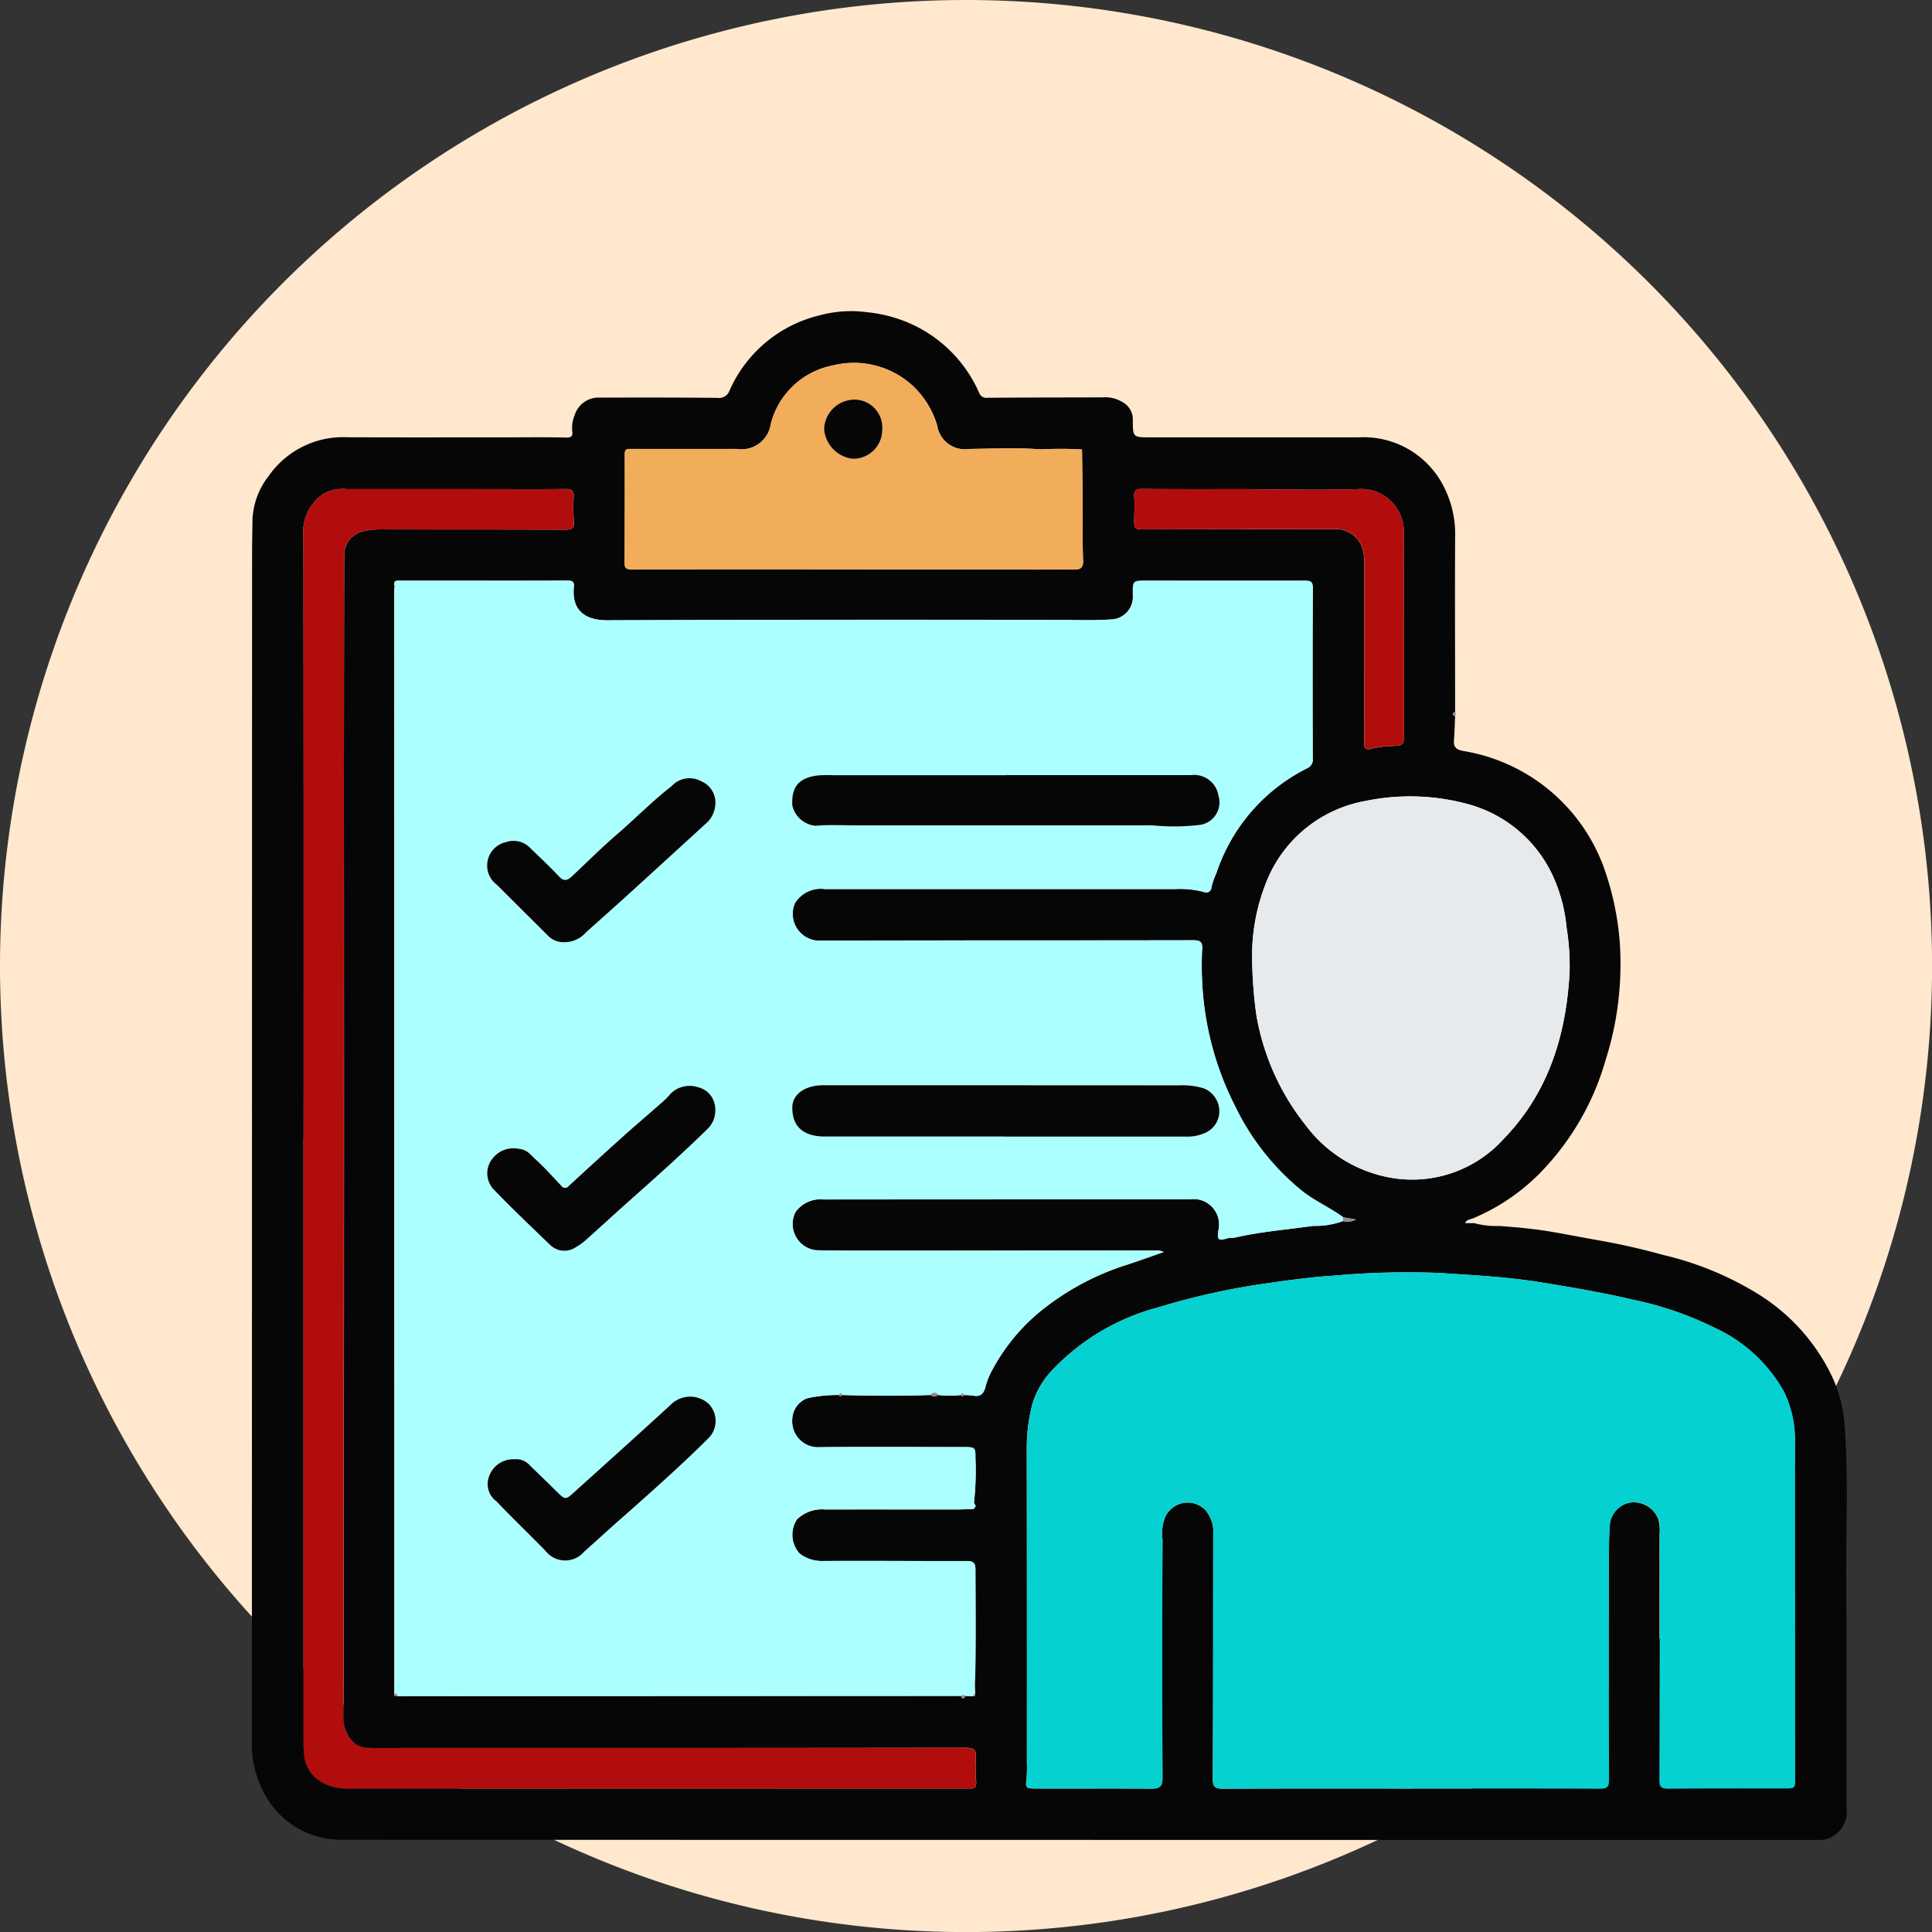 <svg id="Grupo_1003210" data-name="Grupo 1003210" xmlns="http://www.w3.org/2000/svg" xmlns:xlink="http://www.w3.org/1999/xlink" width="130.395" height="130.395" viewBox="0 0 130.395 130.395">
  <rect x="0" y="0" width="130.395" height="130.395" fill="#333333" stroke="none"/>
  <defs>
    <clipPath id="clip-path">
      <rect id="Rectángulo_353139" data-name="Rectángulo 353139" width="107.645" height="103.18" fill="none"/>
    </clipPath>
  </defs>
  <path id="Trazado_715029" data-name="Trazado 715029" d="M65.2,0A65.2,65.2,0,1,1,0,65.2,65.2,65.2,0,0,1,65.2,0" fill="#ffe8ce"/>
  <g id="Grupo_1003212" data-name="Grupo 1003212" transform="translate(17 21)">
    <g id="Grupo_1003211" data-name="Grupo 1003211" clip-path="url(#clip-path)">
      <path id="Trazado_715121" data-name="Trazado 715121" d="M82.436,61.538a5.844,5.844,0,0,0,1.79.206c1.1.086,2.2.179,3.286.358,1.145.19,2.284.42,3.428.619,1.469.254,2.916.593,4.354.988a21.518,21.518,0,0,1,6.319,2.6,13.272,13.272,0,0,1,5.049,5.621,9.338,9.338,0,0,1,.816,3.05c.3,3.619.1,7.247.131,10.87.037,5.058.016,10.116.023,15.174a1.922,1.922,0,0,1-2.19,2.158q-49.676,0-99.353-.01a5.86,5.86,0,0,1-5.4-3.43A7.049,7.049,0,0,1,0,96.283Q.008,56.321.013,16.359c0-.758.022-1.516.027-2.274a5.107,5.107,0,0,1,1.087-2.949,6.128,6.128,0,0,1,5.33-2.625c3.667.017,7.335.006,11,.006,1.247,0,2.494-.017,3.74.014.385.01.478-.114.424-.455a2.147,2.147,0,0,1,.16-1.04,1.687,1.687,0,0,1,1.718-1.2c2.638-.008,5.275-.01,7.913.017a.752.752,0,0,0,.823-.484A8.911,8.911,0,0,1,38.3.287,8.143,8.143,0,0,1,41.514.071a9.53,9.53,0,0,1,3.433,1.012A9.136,9.136,0,0,1,49.083,5.51a.519.519,0,0,0,.583.336c2.583-.018,5.167-.021,7.75-.026a2.228,2.228,0,0,1,1.314.3,1.337,1.337,0,0,1,.729,1.194c-.007,1.211,0,1.205,1.211,1.205q6.993,0,13.984,0a6.061,6.061,0,0,1,5.6,2.976,7,7,0,0,1,.955,3.744c-.018,3.938,0,7.876,0,11.814-.212.1-.215.193,0,.284-.025.551-.038,1.1-.08,1.653-.034.445.194.61.592.689a12.2,12.2,0,0,1,9.483,7.753,19.249,19.249,0,0,1,1.13,5.355,21.543,21.543,0,0,1-.066,3.368,20.934,20.934,0,0,1-.9,4.378,17.918,17.918,0,0,1-4.19,7.387,13.848,13.848,0,0,1-4.839,3.341c-.148.064-.335.062-.452.277ZM56.033,9.4c0-.1-.061-.077-.119-.069a25.25,25.25,0,0,0-2.661,0c-1.6-.124-3.213-.049-4.82-.028a1.9,1.9,0,0,1-2.185-1.6,6.024,6.024,0,0,0-1.619-2.639,5.861,5.861,0,0,0-5.409-1.4,5.376,5.376,0,0,0-4.194,3.931A2,2,0,0,1,32.713,9.3q-3.549,0-7.1,0c-.253,0-.446-.027-.445.341.008,2.456,0,4.912-.012,7.368,0,.329.126.421.453.42q8.235-.01,16.471,0c4.461,0,8.922,0,13.382.014.475,0,.657-.112.638-.629-.045-1.209-.017-2.42-.027-3.629-.01-1.262-.028-2.524-.043-3.786M48.7,93.484c.132,0,.1-.1.113-.173a7.3,7.3,0,0,1,.006-1.238c.043-2.384.02-4.769.014-7.153,0-.351-.1-.563-.549-.562-3.27.013-6.54-.022-9.809,0a2.431,2.431,0,0,1-1.509-.505,1.88,1.88,0,0,1-.171-2.316,2.435,2.435,0,0,1,1.9-.657c2.945-.008,5.89,0,8.835,0,.395,0,.789-.022,1.183-.034l.091-.111c.114-.141-.088-.22-.067-.338a19.921,19.921,0,0,0,.094-3.048c.012-.639-.051-.681-.715-.681-3.267,0-6.534-.026-9.8.008a1.746,1.746,0,0,1-1.849-1.888,1.563,1.563,0,0,1,1.005-1.416,9.564,9.564,0,0,1,2.137-.222c.071.109.142.112.215,0,1.988.062,3.976.067,5.964,0a.455.455,0,0,0,.54,0,6.206,6.206,0,0,0,1.519,0q.1.163.217.006a3.9,3.9,0,0,1,.59.035c.516.107.741-.136.858-.609a4.371,4.371,0,0,1,.377-.982,13.178,13.178,0,0,1,3.194-3.993,17.721,17.721,0,0,1,5.969-3.247c.834-.274,1.66-.573,2.49-.861a1.329,1.329,0,0,0-.615-.105q-9.345.007-18.691.013c-1.39,0-2.781,0-4.171-.028A1.78,1.78,0,0,1,36.695,60.8a2.056,2.056,0,0,1,1.885-.842q12.353-.01,24.705-.008A1.72,1.72,0,0,1,65.216,62.1c-.061.576.025.659.6.482.2-.061.393-.022.584-.067,1.718-.4,3.476-.526,5.215-.78a5.476,5.476,0,0,0,2.023-.321,1.181,1.181,0,0,0,.876-.11l-.877-.152c-.874-.637-1.875-1.076-2.732-1.742a16.755,16.755,0,0,1-4.554-5.748,20.622,20.622,0,0,1-2.233-8.634,18,18,0,0,1,.013-1.95c.032-.484-.107-.616-.608-.615-8.455.018-16.911,0-25.366.027a1.814,1.814,0,0,1-1.519-2.515,2.038,2.038,0,0,1,2.016-.969q11.843,0,23.686,0a6.271,6.271,0,0,1,1.912.2.348.348,0,0,0,.5-.3,4.956,4.956,0,0,1,.347-1,12.209,12.209,0,0,1,6.108-7.047.618.618,0,0,0,.384-.664c-.01-3.83-.016-7.66.007-11.49,0-.457-.156-.51-.546-.509-3.559.01-7.118,0-10.678,0-.927,0-.927,0-.923.926a1.529,1.529,0,0,1-1.507,1.691c-1.163.08-2.33.033-3.5.031q-15.23-.033-30.461.024c-1.414.005-2.417-.592-2.26-2.236.034-.361-.085-.446-.436-.444-2.566.015-5.131.008-7.7.008q-1.789,0-3.577,0c-.22,0-.465-.041-.394.317,0,.042,0,.084,0,.126,0,.108-.014.216-.014.324q0,28.635.008,57.27,0,8.533,0,17.066c-.023.168.062.2.2.165.09.006.18.017.269.017l14.741-.01,23.032-.008c.1.218.2.216.295,0l.54.023m29.559,6.226c4.245,0,8.491-.009,12.736.012.486,0,.6-.134.6-.6q-.023-7.314-.007-14.628c0-.848.01-1.7.066-2.544a1.682,1.682,0,0,1,1.3-1.525,1.778,1.778,0,0,1,1.983,1.107,3.009,3.009,0,0,1,.082,1.019c0,5.527,0,11.055-.02,16.582,0,.5.146.591.606.587,2.619-.023,5.239-.014,7.858-.015.694,0,.693,0,.693-.7q-.005-11.3-.007-22.594a7.5,7.5,0,0,0-.721-3.448A10.229,10.229,0,0,0,98.689,68.6a22.706,22.706,0,0,0-5.431-1.868c-2.1-.492-4.2-.85-6.327-1.192-2.263-.364-4.538-.474-6.812-.625A54.762,54.762,0,0,0,73,65.1c-1.473.094-2.928.289-4.377.5a47.627,47.627,0,0,0-7.457,1.641,15.169,15.169,0,0,0-7.187,4.272,5.692,5.692,0,0,0-1.308,2.272,11.7,11.7,0,0,0-.373,2.907q.023,10.622.009,21.243a8.975,8.975,0,0,1-.022,1.083c-.08.645-.056.694.6.694,2.62,0,5.239-.006,7.859.007.511,0,.715-.144.713-.71q-.032-8.047,0-16.095a2.967,2.967,0,0,1,.188-1.532,1.666,1.666,0,0,1,2.7-.474,2.288,2.288,0,0,1,.535,1.743c0,5.473,0,10.947-.025,16.42,0,.545.165.654.669.652,4.245-.018,8.491-.01,12.737-.01M67.517,44.084a29.894,29.894,0,0,0,.277,3.4,16.286,16.286,0,0,0,3.322,7.449A9.143,9.143,0,0,0,76.96,58.5a8.309,8.309,0,0,0,7.5-2.606c3.04-3.125,4.237-6.994,4.475-11.234a16.061,16.061,0,0,0-.2-3.047,10.845,10.845,0,0,0-.955-3.56,8.858,8.858,0,0,0-5.827-4.816,14.828,14.828,0,0,0-6.783-.181,8.866,8.866,0,0,0-6.583,5.188,13.373,13.373,0,0,0-1.067,5.835M3.486,55.811h0q0,20.106,0,40.211c0,.451-.005.905.038,1.353a2.339,2.339,0,0,0,1.067,1.831,3.381,3.381,0,0,0,1.955.506q20.813-.006,41.626,0c.09,0,.181-.006.271,0,.358.025.468-.135.442-.489a10.4,10.4,0,0,1-.02-1.57c.044-.544-.126-.692-.685-.691q-19.81.027-39.62.014a8.05,8.05,0,0,1-.864-.023,1.35,1.35,0,0,1-.872-.41,2.331,2.331,0,0,1-.636-1.8q.046-30.754.023-61.509,0-8.354.02-16.707a1.644,1.644,0,0,1,1.2-1.648,5.242,5.242,0,0,1,1.168-.15c4.191.01,8.383,0,12.574.02.51,0,.6-.155.562-.607a9.7,9.7,0,0,1-.017-1.57c.035-.473-.15-.572-.586-.567-1.843.02-3.686.007-5.528.006q-4.607,0-9.214,0a2.69,2.69,0,0,0-1.623.363,3.11,3.11,0,0,0-1.288,2.849q.029,20.295.013,40.59M67.611,12.027v-.015c-2.511,0-5.022.013-7.533-.012-.453,0-.556.142-.525.554.033.449.01.9,0,1.354-.011.824-.013.824.82.824q6.287-.007,12.574-.015a1.908,1.908,0,0,1,1.959,1.16,3.116,3.116,0,0,1,.173,1.17c0,4.01,0,8.021-.009,12.031,0,.437.079.57.548.439a6.857,6.857,0,0,1,1.389-.167c.71-.048.746-.071.747-.794q0-3.5,0-6.991c0-2.168-.014-4.335-.009-6.5a2.887,2.887,0,0,0-3.093-3.053c-2.346.078-4.7.019-7.045.019" transform="translate(0 0)" fill="#060607"/>
      <path id="Trazado_715122" data-name="Trazado 715122" d="M188.785,141.1h-.547c.116-.215.3-.214.452-.278l.1.278" transform="translate(-106.349 -79.559)" fill="#e7eaed"/>
      <path id="Trazado_715123" data-name="Trazado 715123" d="M186.467,62.471c-.219-.091-.217-.186,0-.284a.289.289,0,0,1,0,.284" transform="translate(-105.256 -35.134)" fill="#948897"/>
      <path id="Trazado_715124" data-name="Trazado 715124" d="M86.12,85.044a5.475,5.475,0,0,1-2.023.321c-1.739.255-3.5.384-5.216.78-.191.044-.385.006-.584.067-.577.177-.664.094-.6-.482a1.72,1.72,0,0,0-1.931-2.159q-12.353-.005-24.706.008a2.056,2.056,0,0,0-1.885.842,1.78,1.78,0,0,0,1.379,2.588c1.39.033,2.781.029,4.171.028q9.345,0,18.691-.013a1.33,1.33,0,0,1,.616.105c-.83.288-1.656.587-2.49.861a17.727,17.727,0,0,0-5.969,3.247,13.191,13.191,0,0,0-3.194,3.993,4.37,4.37,0,0,0-.377.982c-.117.472-.342.716-.859.609a3.9,3.9,0,0,0-.59-.035c-.007-.081-.052-.132-.131-.112-.036.009-.058.069-.086.106a6.206,6.206,0,0,1-1.519,0,.321.321,0,0,0-.54,0c-1.988.069-3.976.064-5.964,0-.07-.168-.142-.169-.215,0A9.564,9.564,0,0,0,49.959,97a1.563,1.563,0,0,0-1.005,1.416A1.746,1.746,0,0,0,50.8,100.3c3.266-.034,6.533-.006,9.8-.008.663,0,.726.043.715.681a19.867,19.867,0,0,1-.094,3.048c-.02.118.182.2.067.338-.069.005-.1.041-.091.11-.394.012-.789.034-1.183.034-2.945,0-5.889-.005-8.834,0a2.436,2.436,0,0,0-1.9.657,1.88,1.88,0,0,0,.171,2.316,2.432,2.432,0,0,0,1.508.505c3.27-.024,6.539.011,9.809,0,.452,0,.548.211.549.562.006,2.384.028,4.769-.014,7.153a7.347,7.347,0,0,0-.006,1.238c-.1.017-.129.08-.113.173l-.541-.023a.209.209,0,0,0-.295,0l-23.032.008q-7.37,0-14.74.01c-.09,0-.18-.011-.269-.017,0-.136-.082-.179-.205-.165q0-8.533,0-17.066-.005-28.636-.009-57.27c0-.108.009-.216.014-.324q.119-.061,0-.126c-.071-.358.174-.318.394-.318q1.789,0,3.577,0c2.565,0,5.131.007,7.7-.008.352,0,.471.083.437.444-.157,1.644.846,2.241,2.26,2.236q15.23-.056,30.461-.024c1.166,0,2.333.049,3.5-.031a1.528,1.528,0,0,0,1.507-1.691c0-.926,0-.927.923-.926,3.559,0,7.119.01,10.678,0,.39,0,.548.052.546.509-.022,3.83-.016,7.66-.007,11.489a.618.618,0,0,1-.384.665,12.211,12.211,0,0,0-6.108,7.047,4.981,4.981,0,0,0-.347,1,.348.348,0,0,1-.5.3,6.27,6.27,0,0,0-1.912-.2q-11.843.007-23.686,0a2.039,2.039,0,0,0-2.016.969,1.814,1.814,0,0,0,1.519,2.515c8.455-.025,16.911-.009,25.366-.027.5,0,.64.13.608.615a17.883,17.883,0,0,0-.013,1.95,20.616,20.616,0,0,0,2.234,8.634,16.749,16.749,0,0,0,4.554,5.748c.857.666,1.858,1.1,2.732,1.742v.262M63.341,79.333H75.589a2.749,2.749,0,0,0,1.085-.195,1.593,1.593,0,0,0,1.1-1.528,1.671,1.671,0,0,0-1.057-1.534,4.959,4.959,0,0,0-1.691-.2q-11.923,0-23.844-.007a4.024,4.024,0,0,0-.648.034c-.976.159-1.572.715-1.581,1.457-.016,1.29.745,1.969,2.194,1.968q6.1,0,12.193,0m.049-24.392v.008h-11.7a8.559,8.559,0,0,0-.974.011c-1.391.161-1.813.83-1.759,2.019a1.769,1.769,0,0,0,1.58,1.379c.9-.078,1.8-.028,2.706-.028H72.853a4.433,4.433,0,0,1,.487.007,14.677,14.677,0,0,0,3.115-.037,1.536,1.536,0,0,0,1.259-1.975,1.663,1.663,0,0,0-1.863-1.383q-6.231,0-12.462,0M43.756,77.549a1.866,1.866,0,0,0-.053-.427A1.5,1.5,0,0,0,42.567,76a1.8,1.8,0,0,0-1.866.479,5,5,0,0,1-.57.573c-.878.773-1.77,1.53-2.641,2.31q-1.83,1.641-3.634,3.312a.3.3,0,0,1-.495-.017c-.566-.6-1.115-1.219-1.724-1.771-.317-.287-.565-.668-1.108-.716a1.783,1.783,0,0,0-1.806.643,1.582,1.582,0,0,0,.124,2.136c1.212,1.259,2.483,2.461,3.741,3.675a1.381,1.381,0,0,0,1.768.168,4.21,4.21,0,0,0,.736-.545c.957-.853,1.9-1.724,2.856-2.575,1.8-1.6,3.593-3.194,5.308-4.881a1.7,1.7,0,0,0,.5-1.246M33.592,66.216a1.958,1.958,0,0,0,1.457-.684c.952-.854,1.91-1.7,2.857-2.561q2.6-2.36,5.182-4.734a1.822,1.822,0,0,0,.656-1.187,1.566,1.566,0,0,0-.944-1.7,1.634,1.634,0,0,0-1.987.328C39.5,56.711,38.328,57.907,37.064,59c-1.026.884-1.984,1.847-2.974,2.772-.277.258-.527.393-.868.03-.616-.657-1.275-1.276-1.925-1.9a1.557,1.557,0,0,0-1.66-.432,1.617,1.617,0,0,0-.614,2.887q1.683,1.689,3.379,3.365a1.471,1.471,0,0,0,1.189.5m-3.409,34.9a1.735,1.735,0,0,0-1.731,1.272,1.435,1.435,0,0,0,.532,1.563c1.081,1.14,2.223,2.222,3.317,3.35a1.679,1.679,0,0,0,2.6.057c.763-.681,1.517-1.372,2.283-2.049,2.065-1.827,4.134-3.649,6.09-5.594a1.65,1.65,0,0,0,.037-2.337,1.849,1.849,0,0,0-2.442-.052c-2.215,2.042-4.461,4.051-6.7,6.072-.5.451-.562.444-1.055-.041q-.927-.912-1.863-1.815a1.223,1.223,0,0,0-1.068-.425" transform="translate(-12.479 -23.627)" fill="#abffff"/>
      <path id="Trazado_715125" data-name="Trazado 715125" d="M146.129,183.934c-4.245,0-8.492-.008-12.737.01-.5,0-.672-.107-.67-.652.027-5.473.023-10.947.026-16.42a2.285,2.285,0,0,0-.535-1.743,1.666,1.666,0,0,0-2.7.474,2.961,2.961,0,0,0-.187,1.532q-.033,8.047,0,16.094c0,.566-.2.713-.713.71-2.62-.012-5.239,0-7.859-.006-.657,0-.68-.05-.6-.694a8.8,8.8,0,0,0,.021-1.083q0-10.621-.008-21.243a11.678,11.678,0,0,1,.373-2.907,5.691,5.691,0,0,1,1.308-2.272,15.169,15.169,0,0,1,7.186-4.272,47.594,47.594,0,0,1,7.457-1.641c1.448-.211,2.9-.406,4.377-.5a54.828,54.828,0,0,1,7.115-.187c2.274.151,4.549.261,6.812.625,2.123.341,4.231.7,6.327,1.192a22.7,22.7,0,0,1,5.431,1.867,10.231,10.231,0,0,1,4.743,4.368,7.493,7.493,0,0,1,.721,3.448q0,11.3.007,22.594c0,.7,0,.7-.693.7-2.619,0-5.239-.008-7.859.015-.461,0-.608-.09-.606-.587q.034-8.291.019-16.583a3.029,3.029,0,0,0-.082-1.018,1.778,1.778,0,0,0-1.983-1.108,1.683,1.683,0,0,0-1.3,1.526c-.056.846-.065,1.7-.066,2.544q-.008,7.314.007,14.629c0,.466-.11.6-.6.6-4.245-.021-8.492-.013-12.737-.013" transform="translate(-67.865 -84.224)" fill="#06d1d1"/>
      <path id="Trazado_715126" data-name="Trazado 715126" d="M155.2,86.618a13.378,13.378,0,0,1,1.067-5.835,8.867,8.867,0,0,1,6.583-5.189,14.826,14.826,0,0,1,6.783.182,8.857,8.857,0,0,1,5.827,4.816,10.834,10.834,0,0,1,.955,3.56,16.024,16.024,0,0,1,.2,3.047c-.238,4.24-1.435,8.109-4.474,11.234a8.31,8.31,0,0,1-7.5,2.607,9.143,9.143,0,0,1-5.845-3.576,16.293,16.293,0,0,1-3.322-7.449,29.992,29.992,0,0,1-.277-3.4" transform="translate(-87.684 -42.535)" fill="#e7eaed"/>
      <path id="Trazado_715127" data-name="Trazado 715127" d="M8,71.4q0-20.3-.013-40.59a3.11,3.11,0,0,1,1.288-2.848,2.692,2.692,0,0,1,1.623-.363q4.607-.007,9.214,0c1.843,0,3.686.014,5.528-.006.436-.005.621.094.586.567a9.7,9.7,0,0,0,.017,1.57c.04.452-.052.61-.562.607-4.191-.025-8.383-.01-12.574-.02a5.248,5.248,0,0,0-1.168.15,1.643,1.643,0,0,0-1.2,1.649q-.012,8.353-.02,16.707,0,30.755-.024,61.509a2.33,2.33,0,0,0,.636,1.8,1.344,1.344,0,0,0,.872.41,7.939,7.939,0,0,0,.864.023q19.81,0,39.62-.014c.558,0,.728.146.684.691a10.336,10.336,0,0,0,.02,1.57c.025.354-.084.514-.442.489-.09-.007-.181,0-.271,0q-20.813,0-41.625,0a3.387,3.387,0,0,1-1.955-.506,2.339,2.339,0,0,1-1.068-1.831c-.043-.449-.038-.9-.038-1.353q0-20.106,0-40.211Z" transform="translate(-4.511 -15.587)" fill="#b20d0d"/>
      <path id="Trazado_715128" data-name="Trazado 715128" d="M88.7,13.956c.014,1.262.033,2.524.043,3.786.009,1.21-.019,2.421.026,3.629.019.517-.162.631-.638.629-4.461-.016-8.922-.012-13.383-.014q-8.235-.005-16.47,0c-.328,0-.455-.091-.454-.42.011-2.456.02-4.912.012-7.368,0-.368.192-.342.445-.341q3.549.008,7.1,0A2,2,0,0,0,67.7,12.151,5.375,5.375,0,0,1,71.892,8.22a5.862,5.862,0,0,1,5.409,1.4,6.024,6.024,0,0,1,1.619,2.639,1.9,1.9,0,0,0,2.185,1.6c1.607-.021,3.222-.1,4.82.028a25.242,25.242,0,0,1,2.66,0,.08.08,0,0,0,.119.069M75.215,12.591A1.884,1.884,0,0,0,73.2,10.535a2.057,2.057,0,0,0-1.9,2.008,2.192,2.192,0,0,0,1.912,1.978,1.949,1.949,0,0,0,2.009-1.93" transform="translate(-32.672 -4.559)" fill="#f2ad5a"/>
      <path id="Trazado_715129" data-name="Trazado 715129" d="M144.945,27.612c2.348,0,4.7.059,7.045-.019a2.887,2.887,0,0,1,3.094,3.053c-.006,2.167.007,4.335.009,6.5q0,3.5,0,6.991c0,.723-.037.746-.747.794a6.857,6.857,0,0,0-1.389.167c-.469.132-.549,0-.548-.439.012-4.01.006-8.021.009-12.031a3.116,3.116,0,0,0-.173-1.17,1.908,1.908,0,0,0-1.959-1.16q-6.287,0-12.574.015c-.834,0-.832,0-.82-.824.006-.452.03-.905,0-1.354-.03-.412.072-.558.525-.554,2.511.025,5.022.012,7.533.012v.015" transform="translate(-77.334 -15.585)" fill="#b20d0d"/>
      <path id="Trazado_715130" data-name="Trazado 715130" d="M169.277,140.84v-.262l.877.153a1.183,1.183,0,0,1-.876.109" transform="translate(-95.636 -79.423)" fill="#948897"/>
      <path id="Trazado_715131" data-name="Trazado 715131" d="M105.272,167.959a.321.321,0,0,1,.54,0,.454.454,0,0,1-.54,0" transform="translate(-59.476 -94.809)" fill="#948897"/>
      <path id="Trazado_715132" data-name="Trazado 715132" d="M110.037,214.769a.209.209,0,0,1,.295,0c-.095.221-.193.224-.295,0" transform="translate(-62.168 -121.303)" fill="#948897"/>
      <path id="Trazado_715133" data-name="Trazado 715133" d="M91.068,167.989q.11-.251.215,0c-.073.11-.144.107-.215,0" transform="translate(-51.451 -94.839)" fill="#948897"/>
      <path id="Trazado_715134" data-name="Trazado 715134" d="M110,168.017c.028-.037.051-.1.086-.106.079-.02.124.031.131.112q-.113.157-.217-.006" transform="translate(-62.15 -94.863)" fill="#948897"/>
      <path id="Trazado_715135" data-name="Trazado 715135" d="M22.113,214.472c.124-.013.2.03.2.165-.143.037-.228,0-.2-.165" transform="translate(-12.491 -121.169)" fill="#948897"/>
      <path id="Trazado_715136" data-name="Trazado 715136" d="M128.648,21.5a.08.08,0,0,1-.119-.069c.058-.007.121-.026.119.069" transform="translate(-72.615 -12.106)" fill="#948897"/>
      <path id="Trazado_715137" data-name="Trazado 715137" d="M111.952,214.669c-.016-.093.013-.156.113-.173-.012.074.02.177-.113.173" transform="translate(-63.247 -121.184)" fill="#948897"/>
      <path id="Trazado_715138" data-name="Trazado 715138" d="M22.122,42.565c.078.043.077.085,0,.126,0-.042,0-.084,0-.126" transform="translate(-12.497 -24.048)" fill="#948897"/>
      <path id="Trazado_715139" data-name="Trazado 715139" d="M111.991,185.7c-.01-.07.023-.105.091-.111l-.091.111" transform="translate(-63.271 -104.85)" fill="#948897"/>
      <path id="Trazado_715140" data-name="Trazado 715140" d="M98.232,123.559q-6.1,0-12.193,0c-1.449,0-2.21-.678-2.194-1.968.009-.741.605-1.3,1.581-1.456a4.021,4.021,0,0,1,.648-.034q11.922,0,23.844.007a4.961,4.961,0,0,1,1.691.2,1.671,1.671,0,0,1,1.056,1.534,1.593,1.593,0,0,1-1.1,1.528,2.75,2.75,0,0,1-1.085.195l-12.247,0" transform="translate(-47.37 -67.854)" fill="#060607"/>
      <path id="Trazado_715141" data-name="Trazado 715141" d="M98.273,71.982q6.23,0,12.462,0a1.663,1.663,0,0,1,1.863,1.384,1.536,1.536,0,0,1-1.259,1.975,14.649,14.649,0,0,1-3.115.037,4.44,4.44,0,0,0-.488-.007H88.121c-.9,0-1.81-.051-2.705.028a1.77,1.77,0,0,1-1.58-1.38c-.054-1.189.368-1.858,1.759-2.019a8.466,8.466,0,0,1,.975-.011h11.7Z" transform="translate(-47.362 -40.667)" fill="#060607"/>
      <path id="Trazado_715142" data-name="Trazado 715142" d="M51.915,121.862a1.7,1.7,0,0,1-.5,1.246c-1.715,1.686-3.511,3.284-5.308,4.881-.958.851-1.9,1.722-2.856,2.575a4.193,4.193,0,0,1-.737.545,1.38,1.38,0,0,1-1.767-.168c-1.259-1.214-2.529-2.416-3.741-3.675a1.582,1.582,0,0,1-.124-2.136,1.783,1.783,0,0,1,1.807-.644c.542.048.79.43,1.107.716.609.552,1.158,1.172,1.724,1.771a.3.3,0,0,0,.5.017q1.808-1.667,3.633-3.312c.871-.781,1.763-1.537,2.641-2.31a5.027,5.027,0,0,0,.57-.573,1.8,1.8,0,0,1,1.866-.479,1.5,1.5,0,0,1,1.136,1.12,1.842,1.842,0,0,1,.053.427" transform="translate(-20.638 -67.94)" fill="#060607"/>
      <path id="Trazado_715143" data-name="Trazado 715143" d="M41.744,83.523a1.465,1.465,0,0,1-1.189-.5q-1.693-1.679-3.379-3.365a1.616,1.616,0,0,1,.614-2.887,1.558,1.558,0,0,1,1.659.432c.651.625,1.309,1.244,1.925,1.9.34.363.591.228.868-.03.99-.926,1.948-1.888,2.973-2.772,1.264-1.089,2.432-2.285,3.751-3.313a1.635,1.635,0,0,1,1.987-.328,1.566,1.566,0,0,1,.943,1.7,1.823,1.823,0,0,1-.656,1.188q-2.588,2.371-5.183,4.733c-.946.86-1.9,1.708-2.857,2.561a1.949,1.949,0,0,1-1.457.683" transform="translate(-20.631 -40.935)" fill="#060607"/>
      <path id="Trazado_715144" data-name="Trazado 715144" d="M38.347,172.641a1.223,1.223,0,0,1,1.068.425q.938.9,1.863,1.814c.493.485.555.492,1.055.041,2.236-2.02,4.482-4.03,6.7-6.072a1.849,1.849,0,0,1,2.442.052,1.65,1.65,0,0,1-.037,2.337c-1.956,1.944-4.025,3.767-6.09,5.594-.766.677-1.52,1.368-2.283,2.049a1.679,1.679,0,0,1-2.6-.057c-1.094-1.128-2.236-2.21-3.317-3.35a1.435,1.435,0,0,1-.532-1.564,1.735,1.735,0,0,1,1.731-1.272" transform="translate(-20.644 -95.15)" fill="#060607"/>
      <path id="Trazado_715145" data-name="Trazado 715145" d="M92.7,15.794a1.949,1.949,0,0,1-2.009,1.93,2.192,2.192,0,0,1-1.912-1.978,2.057,2.057,0,0,1,1.9-2.008A1.884,1.884,0,0,1,92.7,15.794" transform="translate(-50.157 -7.762)" fill="#060607"/>
    </g>
  </g>
</svg>

